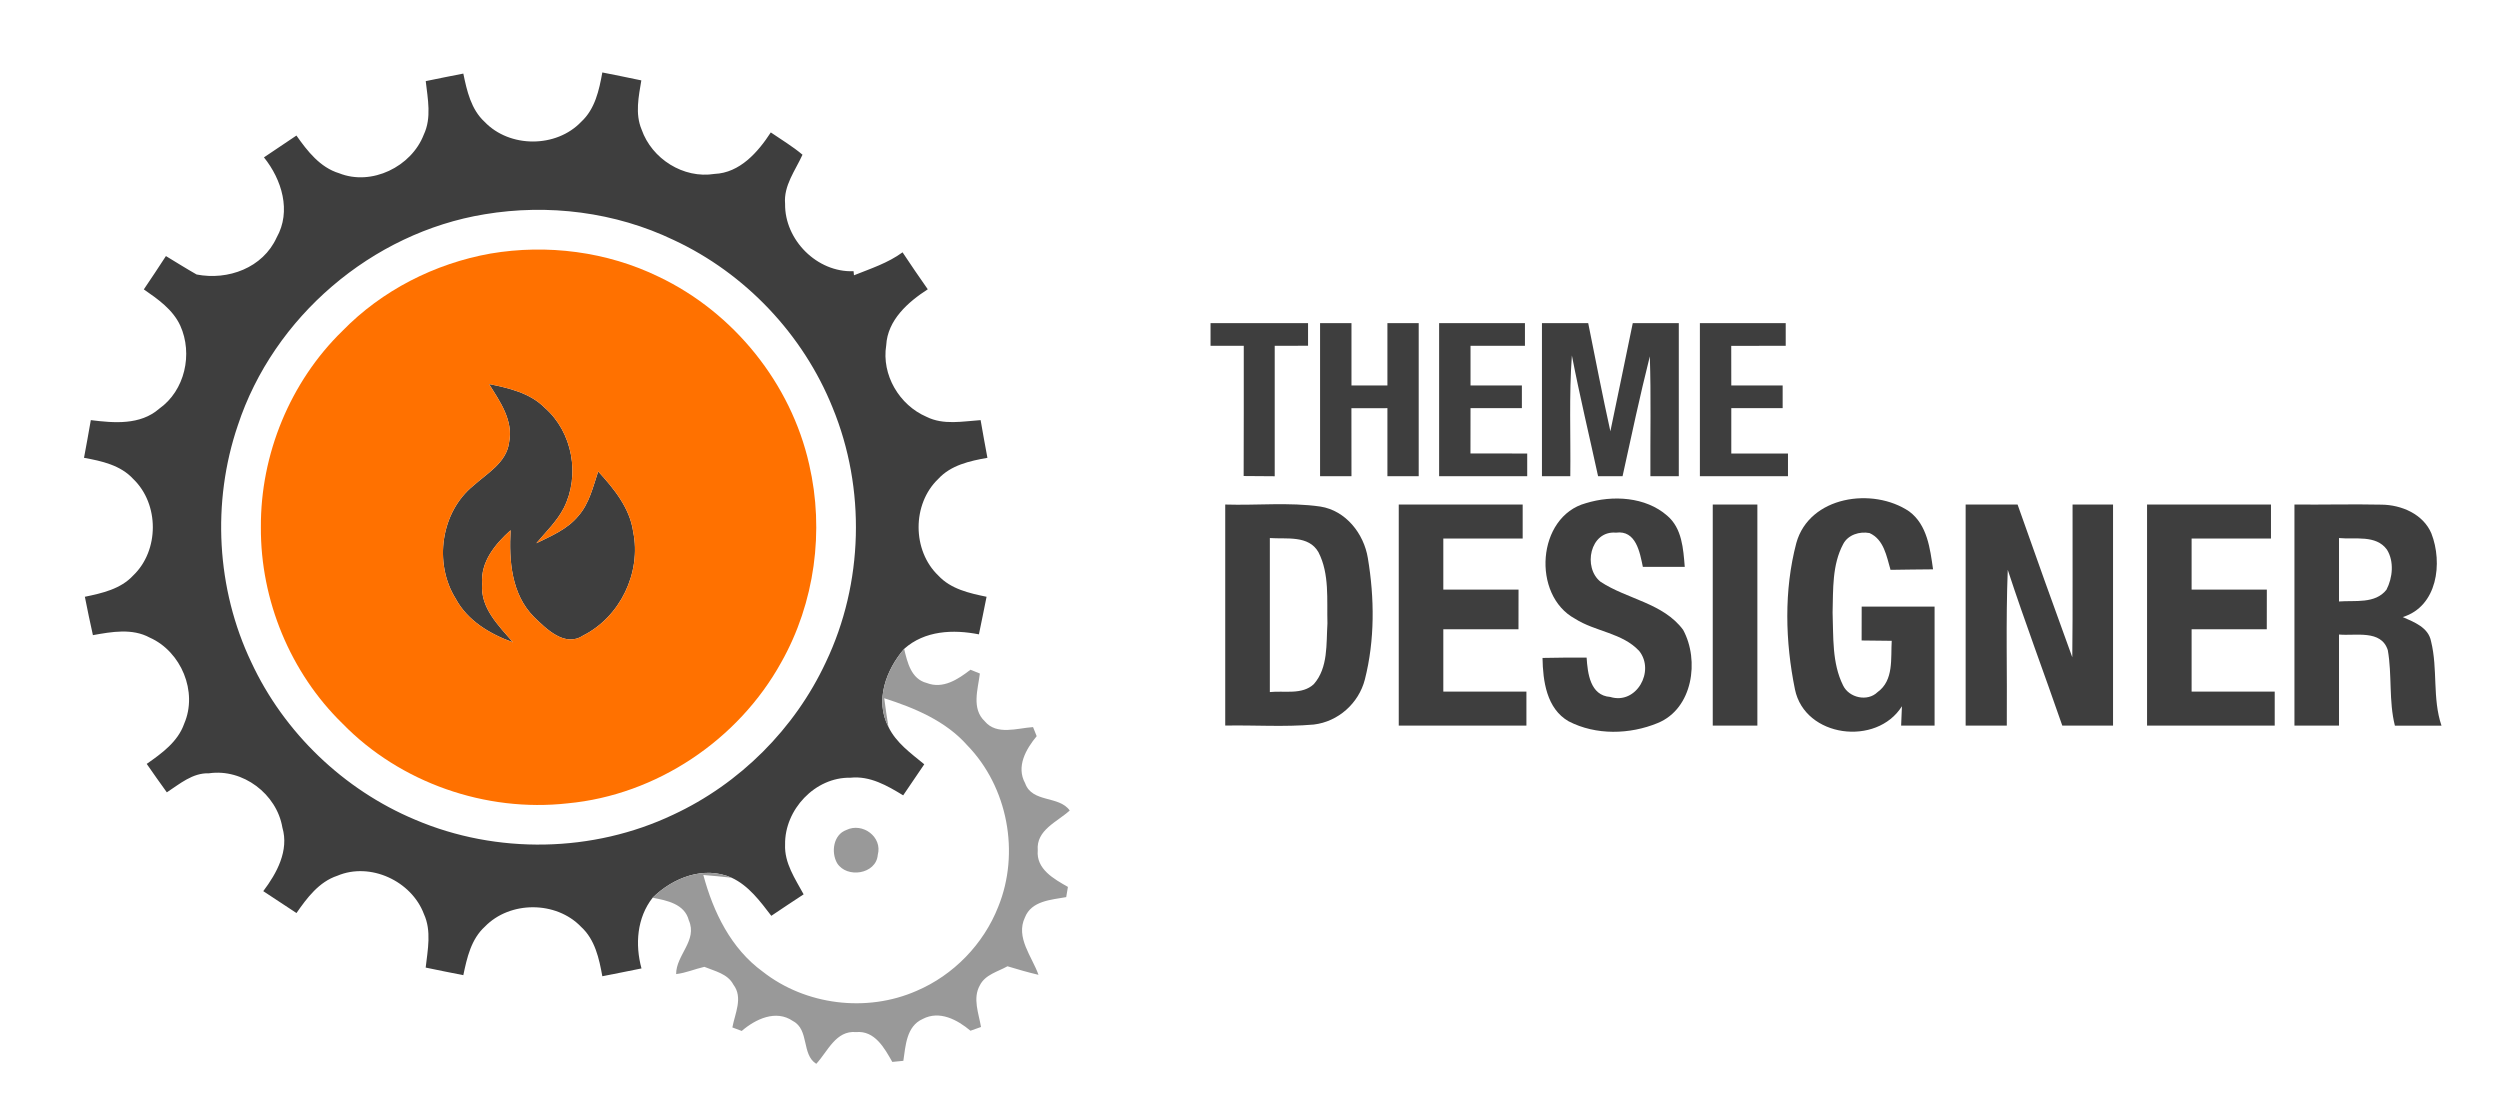 <?xml version="1.0" encoding="UTF-8" ?>
<!DOCTYPE svg PUBLIC "-//W3C//DTD SVG 1.1//EN" "http://www.w3.org/Graphics/SVG/1.1/DTD/svg11.dtd">
<svg width="441pt" height="196pt" viewBox="0 0 441 196" version="1.1" xmlns="http://www.w3.org/2000/svg">
<g id="#f5f5f5ff">
</g>
<g id="#3e3e3eff">
<path fill="#3e3e3e" opacity="1.00" d=" M 75.10 14.31 C 77.31 13.84 79.52 13.42 81.73 12.98 C 82.36 16.02 83.09 19.29 85.48 21.49 C 89.90 26.12 98.12 26.12 102.53 21.48 C 104.97 19.23 105.69 15.90 106.25 12.78 C 108.54 13.25 110.84 13.68 113.13 14.18 C 112.66 17.02 112.01 20.07 113.18 22.85 C 114.99 28.03 120.56 31.56 126.04 30.68 C 130.52 30.49 133.70 26.85 135.97 23.36 C 137.85 24.65 139.82 25.82 141.56 27.29 C 140.30 30.08 138.21 32.73 138.49 35.96 C 138.40 42.33 144.14 48.10 150.57 47.84 C 150.59 48.02 150.62 48.38 150.64 48.56 C 153.57 47.39 156.63 46.40 159.21 44.51 C 160.67 46.70 162.14 48.88 163.66 51.03 C 160.17 53.28 156.57 56.45 156.33 60.90 C 155.48 66.13 158.64 71.47 163.45 73.53 C 166.43 75.02 169.82 74.32 172.98 74.11 C 173.39 76.32 173.74 78.55 174.18 80.76 C 171.06 81.31 167.73 82.05 165.50 84.49 C 160.88 88.91 160.89 97.11 165.52 101.53 C 167.72 103.91 170.98 104.64 174.03 105.27 C 173.58 107.48 173.15 109.69 172.68 111.90 C 168.13 111.00 163.12 111.22 159.49 114.46 C 156.30 118.18 154.28 123.57 156.72 128.22 C 158.07 131.03 160.69 132.89 163.04 134.82 C 161.80 136.64 160.57 138.48 159.32 140.30 C 156.50 138.58 153.45 136.82 150.01 137.19 C 143.77 137.06 138.39 142.84 138.49 148.98 C 138.35 152.25 140.27 155.02 141.76 157.76 C 139.86 159.03 137.94 160.26 136.06 161.55 C 134.09 158.99 132.08 156.23 129.06 154.83 C 124.19 152.68 118.71 154.82 115.12 158.36 C 112.35 161.90 112.01 166.61 113.16 170.83 C 110.86 171.31 108.55 171.75 106.25 172.21 C 105.69 169.09 104.96 165.74 102.51 163.50 C 98.11 158.90 89.96 158.89 85.53 163.46 C 83.11 165.66 82.37 168.95 81.73 172.02 C 79.51 171.58 77.30 171.15 75.09 170.68 C 75.44 167.56 76.15 164.22 74.78 161.24 C 72.60 155.41 65.31 152.02 59.51 154.48 C 56.27 155.55 54.16 158.38 52.30 161.06 C 50.34 159.78 48.39 158.49 46.44 157.20 C 48.83 154.03 51.01 150.05 49.81 145.97 C 48.82 140.06 42.84 135.54 36.87 136.41 C 33.98 136.30 31.70 138.29 29.43 139.77 C 28.25 138.10 27.03 136.45 25.88 134.75 C 28.54 132.89 31.38 130.85 32.49 127.66 C 34.93 122.04 31.96 114.93 26.41 112.47 C 23.32 110.79 19.68 111.45 16.39 112.04 C 15.88 109.79 15.42 107.53 14.97 105.27 C 18.02 104.64 21.30 103.90 23.50 101.51 C 28.11 97.10 28.11 88.92 23.51 84.50 C 21.28 82.06 17.94 81.32 14.82 80.76 C 15.26 78.55 15.61 76.33 16.02 74.11 C 20.10 74.62 24.74 75.02 28.08 72.10 C 32.63 68.89 34.05 62.42 31.80 57.44 C 30.49 54.60 27.86 52.77 25.37 51.05 C 26.69 49.10 27.99 47.14 29.27 45.17 C 31.07 46.26 32.85 47.38 34.68 48.42 C 40.23 49.50 46.37 47.25 48.80 41.90 C 51.43 37.25 49.71 31.67 46.56 27.76 C 48.47 26.47 50.37 25.19 52.29 23.91 C 54.23 26.66 56.46 29.54 59.82 30.56 C 65.55 32.85 72.57 29.41 74.75 23.76 C 76.16 20.79 75.45 17.43 75.10 14.31 M 85.48 37.80 C 65.61 41.06 48.24 55.91 41.95 75.04 C 37.34 88.58 38.17 103.90 44.33 116.82 C 50.09 129.21 60.61 139.31 73.22 144.59 C 87.61 150.74 104.62 150.43 118.76 143.71 C 130.50 138.25 140.21 128.55 145.68 116.81 C 152.32 102.89 152.74 86.19 146.88 71.93 C 141.69 59.01 131.45 48.20 118.82 42.33 C 108.53 37.40 96.71 35.92 85.48 37.80 Z" />
<path fill="#3e3e3e" opacity="1.00" d=" M 213.54 57.00 C 219.27 57.00 225.01 57.00 230.74 57.00 C 230.74 58.33 230.74 59.66 230.74 60.99 C 228.78 61.00 226.82 61.00 224.86 61.00 C 224.86 68.67 224.86 76.34 224.86 84.01 C 223.03 84.00 221.21 83.99 219.38 83.97 C 219.42 76.32 219.39 68.66 219.40 61.00 C 217.44 61.00 215.49 61.00 213.54 61.00 C 213.53 59.67 213.53 58.33 213.54 57.00 Z" />
<path fill="#3e3e3e" opacity="1.00" d=" M 232.86 57.00 C 234.71 57.00 236.55 57.00 238.40 57.00 C 238.40 60.67 238.40 64.33 238.40 68.00 C 240.51 68.00 242.62 68.00 244.74 68.00 C 244.74 64.33 244.74 60.67 244.74 57.00 C 246.58 57.00 248.42 57.00 250.26 57.00 C 250.26 66.00 250.26 75.00 250.26 84.00 C 248.42 84.00 246.58 84.00 244.74 84.00 C 244.74 80.00 244.73 76.00 244.74 72.00 C 242.62 72.00 240.50 72.00 238.39 72.01 C 238.40 76.01 238.40 80.00 238.40 84.00 C 236.55 84.00 234.71 84.00 232.86 84.00 C 232.86 75.00 232.86 66.00 232.86 57.00 Z" />
<path fill="#3e3e3e" opacity="1.00" d=" M 253.86 57.00 C 258.91 57.00 263.95 57.00 269.00 57.00 C 269.00 58.33 269.00 59.67 269.00 61.00 C 265.80 61.00 262.59 61.00 259.40 61.00 C 259.40 63.33 259.40 65.67 259.40 68.00 C 262.42 68.00 265.44 68.00 268.46 68.00 C 268.46 69.33 268.46 70.67 268.46 72.00 C 265.44 72.00 262.42 72.00 259.40 72.00 C 259.40 74.67 259.40 77.33 259.39 79.99 C 262.73 80.00 266.06 80.00 269.40 80.00 C 269.40 81.33 269.40 82.67 269.40 84.00 C 264.22 84.00 259.04 84.00 253.86 84.00 C 253.86 75.00 253.86 66.00 253.86 57.00 Z" />
<path fill="#3e3e3e" opacity="1.00" d=" M 272.00 57.00 C 274.72 57.00 277.44 57.00 280.16 57.00 C 281.44 63.36 282.67 69.74 284.07 76.08 C 285.41 69.72 286.70 63.36 288.02 57.00 C 290.72 57.00 293.43 57.00 296.14 57.00 C 296.14 66.00 296.14 75.00 296.14 84.00 C 294.46 84.00 292.80 84.00 291.13 84.00 C 291.09 76.95 291.26 69.90 291.03 62.86 C 289.27 69.87 287.77 76.94 286.22 84.00 C 284.77 84.00 283.34 84.00 281.90 84.00 C 280.36 76.90 278.66 69.84 277.28 62.70 C 276.76 69.79 277.09 76.90 277.00 84.00 C 275.33 84.00 273.66 84.00 272.00 84.00 C 272.00 75.00 272.00 66.00 272.00 57.00 Z" />
<path fill="#3e3e3e" opacity="1.00" d=" M 299.86 57.00 C 304.91 57.00 309.95 57.00 315.00 57.00 C 315.00 58.33 315.00 59.67 315.00 61.00 C 311.79 61.00 308.59 61.00 305.39 61.01 C 305.40 63.34 305.39 65.67 305.40 68.00 C 308.42 68.00 311.44 68.00 314.46 68.00 C 314.46 69.33 314.46 70.67 314.46 72.00 C 311.44 72.00 308.42 72.00 305.40 72.00 C 305.40 74.67 305.40 77.33 305.40 80.00 C 308.73 80.00 312.06 80.00 315.40 80.00 C 315.40 81.33 315.40 82.67 315.40 84.00 C 310.22 84.00 305.04 84.00 299.86 84.00 C 299.86 75.00 299.86 66.00 299.86 57.00 Z" />
<path fill="#3e3e3e" opacity="1.00" d=" M 86.26 67.74 C 89.76 68.46 93.49 69.30 96.10 71.94 C 101.00 76.22 102.37 83.83 99.46 89.60 C 98.25 91.96 96.30 93.81 94.61 95.83 C 97.25 94.53 100.11 93.35 102.02 91.01 C 103.96 88.82 104.61 85.86 105.52 83.16 C 108.30 86.21 111.09 89.58 111.69 93.80 C 113.16 101.00 109.41 108.82 102.84 112.12 C 99.64 114.23 96.38 110.95 94.19 108.83 C 90.19 104.79 89.78 98.89 90.07 93.53 C 87.35 95.98 84.75 99.08 85.05 103.00 C 84.71 107.26 87.96 110.35 90.49 113.31 C 86.44 111.85 82.48 109.51 80.38 105.60 C 76.49 99.35 77.76 90.32 83.53 85.65 C 85.94 83.48 89.32 81.62 89.80 78.09 C 90.61 74.22 88.20 70.83 86.26 67.74 Z" />
<path fill="#3e3e3e" opacity="1.00" d=" M 279.75 88.76 C 284.46 87.32 290.26 87.61 294.10 90.97 C 296.72 93.20 296.93 96.81 297.19 99.99 C 294.72 100.00 292.26 100.00 289.80 100.00 C 289.27 97.43 288.59 93.48 285.06 93.96 C 280.46 93.56 279.17 100.16 282.36 102.64 C 287.03 105.70 293.40 106.38 296.90 111.10 C 299.82 116.47 298.62 125.01 292.43 127.54 C 287.49 129.58 281.52 129.73 276.71 127.24 C 272.81 125.00 272.17 120.13 272.10 116.06 C 274.69 116.00 277.29 115.99 279.88 116.00 C 280.06 118.76 280.50 122.69 284.04 122.94 C 288.67 124.36 291.98 118.38 289.16 114.84 C 286.20 111.63 281.40 111.43 277.83 109.14 C 270.18 105.00 271.08 91.13 279.75 88.76 Z" />
<path fill="#3e3e3e" opacity="1.00" d=" M 316.87 95.79 C 319.17 87.50 330.38 85.88 336.79 90.22 C 339.98 92.60 340.47 96.78 340.99 100.43 C 338.49 100.47 335.99 100.46 333.49 100.52 C 332.79 98.13 332.33 95.17 329.78 94.03 C 328.03 93.71 326.00 94.32 325.14 95.97 C 323.17 99.65 323.38 103.98 323.27 108.03 C 323.43 112.34 323.14 116.94 325.12 120.91 C 326.17 123.10 329.43 123.83 331.20 122.09 C 334.10 120.01 333.51 116.13 333.70 113.04 C 331.92 113.01 330.16 113.00 328.39 112.98 C 328.39 110.99 328.39 109.00 328.40 107.00 C 332.68 107.00 336.97 107.00 341.26 107.00 C 341.26 114.00 341.26 121.00 341.26 128.00 C 339.29 128.00 337.32 128.00 335.36 128.00 C 335.39 127.15 335.46 125.44 335.50 124.58 C 331.05 131.69 318.38 130.11 316.63 121.61 C 314.91 113.19 314.67 104.15 316.87 95.79 Z" />
<path fill="#3e3e3e" opacity="1.00" d=" M 216.13 89.00 C 221.73 89.18 227.38 88.56 232.93 89.36 C 237.41 90.07 240.59 94.14 241.29 98.45 C 242.47 105.52 242.53 112.91 240.76 119.87 C 239.68 124.06 236.06 127.30 231.75 127.81 C 226.56 128.27 221.34 127.89 216.13 127.99 C 216.14 115.00 216.14 102.00 216.13 89.00 M 224.00 94.91 C 224.00 103.97 224.00 113.02 224.00 122.08 C 226.57 121.80 229.68 122.62 231.76 120.68 C 234.32 117.76 233.93 113.58 234.16 109.97 C 234.04 105.79 234.55 101.25 232.58 97.42 C 230.86 94.36 226.92 95.13 224.00 94.91 Z" />
<path fill="#3e3e3e" opacity="1.00" d=" M 246.74 89.00 C 254.03 89.00 261.31 89.00 268.60 89.00 C 268.60 91.00 268.60 93.00 268.60 95.00 C 263.93 95.00 259.27 95.00 254.60 95.00 C 254.60 98.00 254.60 101.00 254.60 104.00 C 259.02 104.00 263.44 104.00 267.87 104.00 C 267.86 106.33 267.86 108.67 267.86 111.00 C 263.44 111.00 259.02 111.00 254.60 111.00 C 254.60 114.67 254.60 118.33 254.60 122.00 C 259.49 122.00 264.37 122.00 269.26 122.00 C 269.26 124.00 269.26 126.00 269.26 128.00 C 261.75 128.00 254.25 128.00 246.74 128.00 C 246.74 115.00 246.74 102.00 246.74 89.00 Z" />
<path fill="#3e3e3e" opacity="1.00" d=" M 302.13 89.00 C 304.75 89.00 307.38 89.00 310.00 89.00 C 310.00 102.00 310.00 115.00 310.00 128.00 C 307.38 128.00 304.75 128.00 302.13 128.00 C 302.14 115.00 302.14 102.00 302.13 89.00 Z" />
<path fill="#3e3e3e" opacity="1.00" d=" M 346.74 89.00 C 349.79 89.00 352.84 89.00 355.90 89.00 C 359.07 98.00 362.29 106.98 365.55 115.94 C 365.66 106.96 365.57 97.98 365.60 89.00 C 367.98 89.00 370.36 89.00 372.74 89.00 C 372.73 102.00 372.73 115.00 372.74 128.00 C 369.75 128.00 366.77 128.00 363.79 128.00 C 360.62 118.83 357.19 109.74 354.17 100.52 C 353.81 109.68 354.08 118.84 354.00 128.00 C 351.58 128.00 349.15 128.00 346.74 128.00 C 346.74 115.00 346.74 102.00 346.74 89.00 Z" />
<path fill="#3e3e3e" opacity="1.00" d=" M 378.74 89.00 C 386.03 89.00 393.31 89.00 400.60 89.00 C 400.60 91.00 400.60 93.00 400.60 95.00 C 395.93 95.00 391.27 95.00 386.60 95.00 C 386.60 98.00 386.60 101.00 386.60 104.00 C 391.02 104.00 395.44 104.00 399.87 104.00 C 399.86 106.33 399.86 108.67 399.86 111.00 C 395.44 111.00 391.02 111.00 386.60 111.00 C 386.60 114.67 386.60 118.33 386.60 122.00 C 391.49 122.00 396.37 122.00 401.26 122.00 C 401.26 124.00 401.26 126.00 401.26 128.00 C 393.75 128.00 386.25 128.00 378.74 128.00 C 378.74 115.00 378.74 102.00 378.74 89.00 Z" />
<path fill="#3e3e3e" opacity="1.00" d=" M 404.74 89.00 C 409.86 89.05 414.98 88.91 420.10 89.02 C 423.61 89.05 427.44 90.68 428.89 94.08 C 430.93 99.30 429.97 106.97 423.84 108.85 C 425.86 109.75 428.37 110.66 428.84 113.14 C 430.05 118.01 429.05 123.20 430.68 128.01 C 427.94 128.00 425.20 128.00 422.46 128.01 C 421.36 123.64 421.98 119.09 421.21 114.69 C 420.04 111.01 415.51 112.21 412.60 111.93 C 412.60 117.28 412.60 122.64 412.60 128.00 C 409.98 128.00 407.36 128.00 404.74 128.00 C 404.74 115.00 404.74 102.00 404.74 89.00 M 412.60 94.91 C 412.60 98.64 412.60 102.37 412.60 106.10 C 415.40 105.88 418.99 106.56 420.97 104.03 C 422.07 101.91 422.35 99.04 421.06 96.96 C 419.12 94.28 415.42 95.20 412.60 94.91 Z" />
</g>
<g id="#ff7100ff">
<path fill="#ff7100" opacity="1.00" d=" M 86.51 44.73 C 96.52 43.03 107.07 44.37 116.22 48.83 C 129.43 55.12 139.52 67.63 142.74 81.93 C 145.45 93.64 143.73 106.33 137.82 116.82 C 130.25 130.54 115.78 140.25 100.13 141.71 C 85.68 143.33 70.59 138.08 60.43 127.65 C 51.22 118.68 45.94 105.86 46.02 93.02 C 45.93 80.18 51.19 67.35 60.40 58.38 C 67.37 51.22 76.70 46.48 86.51 44.73 M 86.26 67.74 C 88.20 70.83 90.61 74.22 89.80 78.09 C 89.32 81.62 85.94 83.48 83.53 85.65 C 77.76 90.32 76.49 99.35 80.38 105.60 C 82.48 109.51 86.44 111.85 90.49 113.31 C 87.96 110.35 84.71 107.26 85.05 103.00 C 84.75 99.08 87.35 95.98 90.07 93.53 C 89.78 98.89 90.19 104.79 94.19 108.83 C 96.38 110.95 99.64 114.23 102.84 112.12 C 109.41 108.82 113.16 101.00 111.69 93.80 C 111.09 89.58 108.30 86.21 105.52 83.16 C 104.61 85.86 103.96 88.82 102.02 91.01 C 100.11 93.35 97.25 94.53 94.61 95.83 C 96.30 93.81 98.25 91.96 99.46 89.60 C 102.37 83.83 101.00 76.22 96.10 71.94 C 93.49 69.30 89.76 68.46 86.26 67.74 Z" />
</g>
<g id="#999999ff">
<path fill="#999999" opacity="1.00" d=" M 156.72 128.22 C 154.28 123.57 156.30 118.18 159.49 114.46 C 160.06 116.84 160.72 119.78 163.48 120.48 C 166.36 121.60 169.01 119.82 171.19 118.14 C 171.61 118.31 172.44 118.64 172.85 118.81 C 172.51 121.59 171.34 125.00 173.71 127.23 C 175.82 129.76 179.44 128.44 182.23 128.26 C 182.39 128.66 182.71 129.46 182.87 129.86 C 180.98 132.14 179.21 135.23 180.84 138.18 C 182.08 141.65 186.81 140.31 188.70 142.97 C 186.51 144.98 182.75 146.41 183.06 150.00 C 182.76 153.33 185.93 155.05 188.38 156.45 C 188.31 156.90 188.16 157.80 188.08 158.25 C 185.43 158.73 181.96 158.89 180.80 161.83 C 179.11 165.37 182.05 168.73 183.19 171.96 C 181.35 171.53 179.53 171.00 177.72 170.45 C 176.01 171.41 173.78 171.92 172.84 173.82 C 171.55 176.12 172.65 178.77 173.05 181.16 C 172.58 181.33 171.65 181.65 171.19 181.82 C 168.88 179.89 165.74 178.18 162.76 179.75 C 159.89 181.03 159.75 184.45 159.35 187.13 C 158.86 187.18 157.89 187.28 157.40 187.32 C 156.02 184.89 154.32 181.76 151.02 182.06 C 147.44 181.73 146.01 185.48 143.99 187.66 C 141.35 186.02 142.80 181.64 139.87 180.11 C 136.87 178.04 133.27 179.77 130.84 181.86 C 130.43 181.71 129.60 181.39 129.19 181.24 C 129.65 178.76 131.11 175.98 129.37 173.69 C 128.36 171.76 126.08 171.31 124.25 170.55 C 122.58 170.93 120.98 171.63 119.27 171.83 C 119.26 168.45 123.08 165.90 121.51 162.35 C 120.77 159.45 117.64 158.84 115.12 158.36 C 118.71 154.82 124.19 152.68 129.06 154.83 C 127.40 154.65 125.74 154.48 124.07 154.35 C 125.82 160.89 128.95 167.33 134.55 171.40 C 142.10 177.33 152.90 178.65 161.68 174.79 C 168.19 172.02 173.50 166.55 176.09 159.95 C 179.95 150.46 177.78 138.84 170.63 131.48 C 166.81 127.16 161.35 124.89 155.98 123.17 C 156.20 124.86 156.44 126.54 156.72 128.22 Z" />
<path fill="#999999" opacity="1.00" d=" M 149.29 146.41 C 152.14 145.02 155.70 147.62 154.84 150.79 C 154.56 154.23 149.36 155.00 147.66 152.25 C 146.57 150.33 147.00 147.24 149.29 146.41 Z" />
</g>
</svg>
